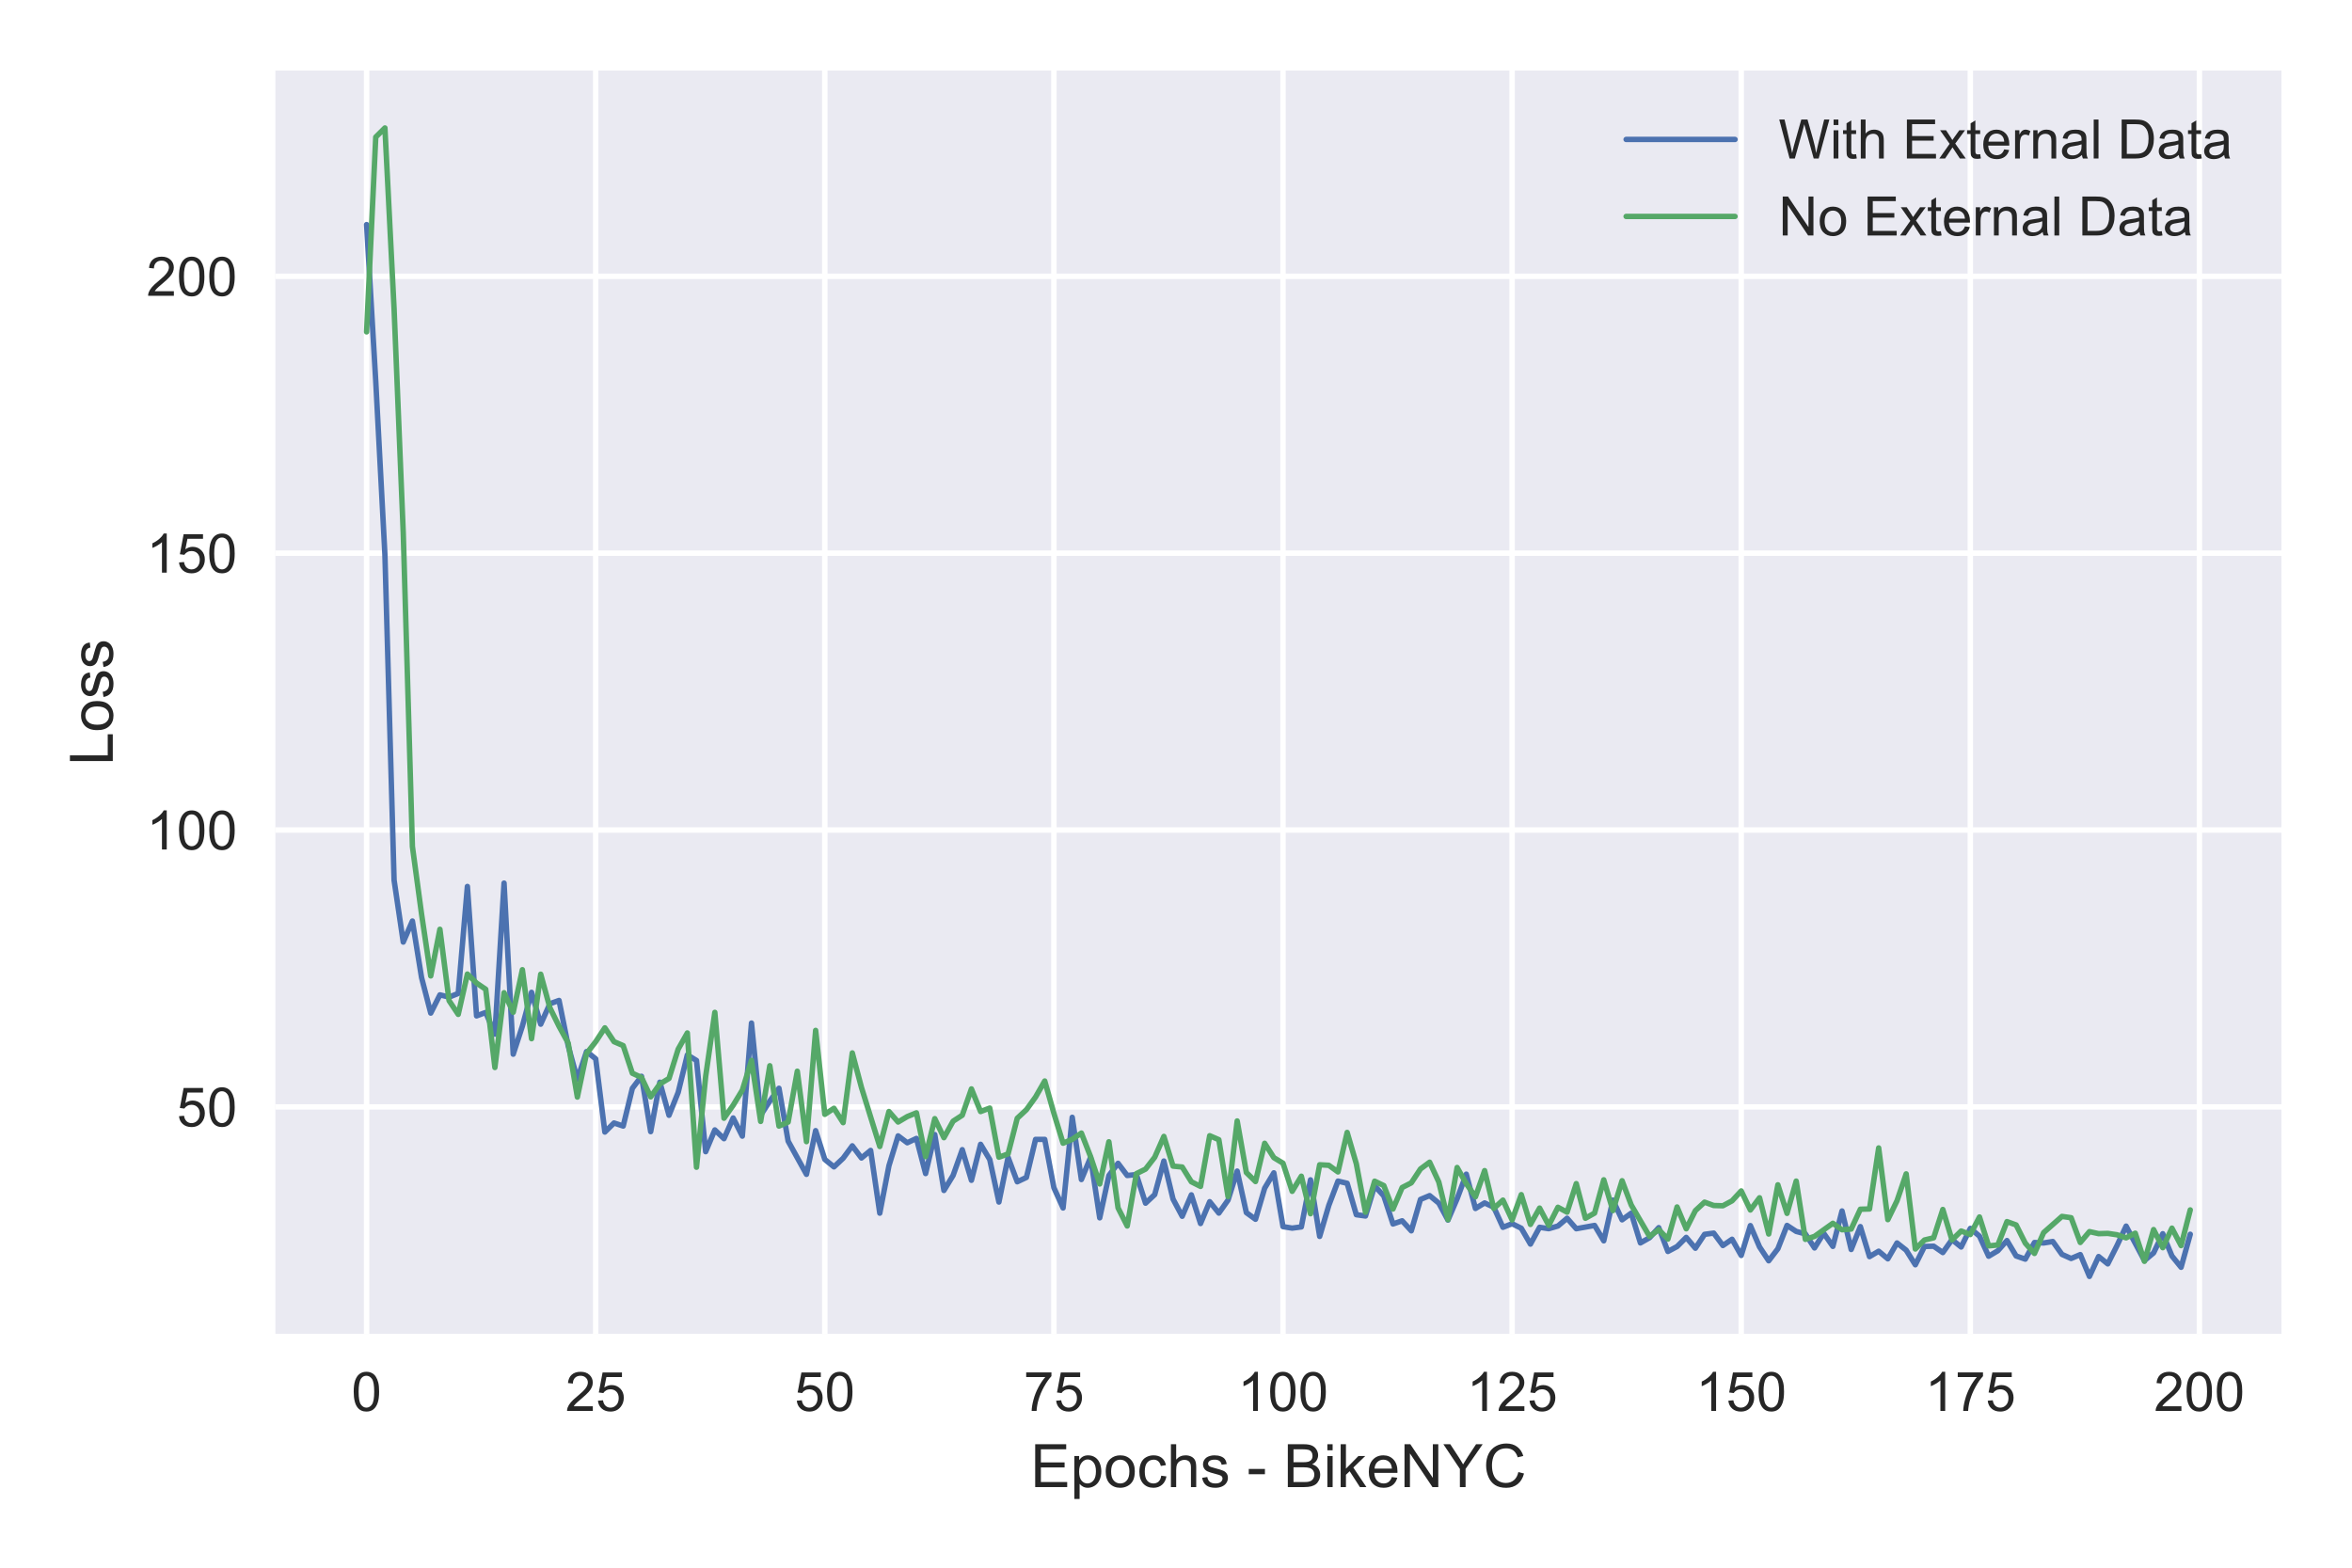<?xml version="1.0" encoding="utf-8" standalone="no"?>
<!DOCTYPE svg PUBLIC "-//W3C//DTD SVG 1.1//EN"
  "http://www.w3.org/Graphics/SVG/1.1/DTD/svg11.dtd">
<!-- Created with matplotlib (http://matplotlib.org/) -->
<svg height="288pt" version="1.1" viewBox="0 0 432 288" width="432pt" xmlns="http://www.w3.org/2000/svg" xmlns:xlink="http://www.w3.org/1999/xlink">
 <defs>
  <style type="text/css">
*{stroke-linecap:butt;stroke-linejoin:round;}
  </style>
 </defs>
 <g id="figure_1">
  <g id="patch_1">
   <path d="M 0 288 
L 432 288 
L 432 0 
L 0 0 
z
" style="fill:#ffffff;"/>
  </g>
  <g id="axes_1">
   <g id="patch_2">
    <path d="M 50.585 245.04 
L 419.04 245.04 
L 419.04 12.96 
L 50.585 12.96 
z
" style="fill:#eaeaf2;"/>
   </g>
   <g id="matplotlib.axis_1">
    <g id="xtick_1">
     <g id="line2d_1">
      <path clip-path="url(#pc6859d2e5b)" d="M 67.333 245.04 
L 67.333 12.96 
" style="fill:none;stroke:#ffffff;stroke-linecap:round;"/>
     </g>
     <g id="line2d_2"/>
     <g id="text_1">
      <!-- 0 -->
      <defs>
       <path d="M 4.156 35.297 
Q 4.156 48 6.766 55.734 
Q 9.375 63.484 14.516 67.672 
Q 19.672 71.875 27.484 71.875 
Q 33.25 71.875 37.594 69.547 
Q 41.938 67.234 44.766 62.859 
Q 47.609 58.5 49.219 52.219 
Q 50.828 45.953 50.828 35.297 
Q 50.828 22.703 48.234 14.969 
Q 45.656 7.234 40.5 3 
Q 35.359 -1.219 27.484 -1.219 
Q 17.141 -1.219 11.234 6.203 
Q 4.156 15.141 4.156 35.297 
z
M 13.188 35.297 
Q 13.188 17.672 17.312 11.828 
Q 21.438 6 27.484 6 
Q 33.547 6 37.672 11.859 
Q 41.797 17.719 41.797 35.297 
Q 41.797 52.984 37.672 58.781 
Q 33.547 64.594 27.391 64.594 
Q 21.344 64.594 17.719 59.469 
Q 13.188 52.938 13.188 35.297 
z
" id="ArialMT-30"/>
      </defs>
      <g style="fill:#262626;" transform="translate(64.552 259.198)scale(0.1 -0.1)">
       <use xlink:href="#ArialMT-30"/>
      </g>
     </g>
    </g>
    <g id="xtick_2">
     <g id="line2d_3">
      <path clip-path="url(#pc6859d2e5b)" d="M 109.413 245.04 
L 109.413 12.96 
" style="fill:none;stroke:#ffffff;stroke-linecap:round;"/>
     </g>
     <g id="line2d_4"/>
     <g id="text_2">
      <!-- 25 -->
      <defs>
       <path d="M 50.344 8.453 
L 50.344 0 
L 3.031 0 
Q 2.938 3.172 4.047 6.109 
Q 5.859 10.938 9.828 15.625 
Q 13.812 20.312 21.344 26.469 
Q 33.016 36.031 37.109 41.625 
Q 41.219 47.219 41.219 52.203 
Q 41.219 57.422 37.469 61 
Q 33.734 64.594 27.734 64.594 
Q 21.391 64.594 17.578 60.781 
Q 13.766 56.984 13.719 50.25 
L 4.688 51.172 
Q 5.609 61.281 11.656 66.578 
Q 17.719 71.875 27.938 71.875 
Q 38.234 71.875 44.234 66.156 
Q 50.25 60.453 50.25 52 
Q 50.25 47.703 48.484 43.547 
Q 46.734 39.406 42.656 34.812 
Q 38.578 30.219 29.109 22.219 
Q 21.188 15.578 18.938 13.203 
Q 16.703 10.844 15.234 8.453 
z
" id="ArialMT-32"/>
       <path d="M 4.156 18.75 
L 13.375 19.531 
Q 14.406 12.797 18.141 9.391 
Q 21.875 6 27.156 6 
Q 33.5 6 37.891 10.781 
Q 42.281 15.578 42.281 23.484 
Q 42.281 31 38.062 35.344 
Q 33.844 39.703 27 39.703 
Q 22.75 39.703 19.328 37.766 
Q 15.922 35.844 13.969 32.766 
L 5.719 33.844 
L 12.641 70.609 
L 48.25 70.609 
L 48.25 62.203 
L 19.672 62.203 
L 15.828 42.969 
Q 22.266 47.469 29.344 47.469 
Q 38.719 47.469 45.156 40.969 
Q 51.609 34.469 51.609 24.266 
Q 51.609 14.547 45.953 7.469 
Q 39.062 -1.219 27.156 -1.219 
Q 17.391 -1.219 11.203 4.25 
Q 5.031 9.719 4.156 18.75 
z
" id="ArialMT-35"/>
      </defs>
      <g style="fill:#262626;" transform="translate(103.852 259.198)scale(0.1 -0.1)">
       <use xlink:href="#ArialMT-32"/>
       <use x="55.615" xlink:href="#ArialMT-35"/>
      </g>
     </g>
    </g>
    <g id="xtick_3">
     <g id="line2d_5">
      <path clip-path="url(#pc6859d2e5b)" d="M 151.494 245.04 
L 151.494 12.96 
" style="fill:none;stroke:#ffffff;stroke-linecap:round;"/>
     </g>
     <g id="line2d_6"/>
     <g id="text_3">
      <!-- 50 -->
      <g style="fill:#262626;" transform="translate(145.933 259.198)scale(0.1 -0.1)">
       <use xlink:href="#ArialMT-35"/>
       <use x="55.615" xlink:href="#ArialMT-30"/>
      </g>
     </g>
    </g>
    <g id="xtick_4">
     <g id="line2d_7">
      <path clip-path="url(#pc6859d2e5b)" d="M 193.574 245.04 
L 193.574 12.96 
" style="fill:none;stroke:#ffffff;stroke-linecap:round;"/>
     </g>
     <g id="line2d_8"/>
     <g id="text_4">
      <!-- 75 -->
      <defs>
       <path d="M 4.734 62.203 
L 4.734 70.656 
L 51.078 70.656 
L 51.078 63.812 
Q 44.234 56.547 37.516 44.484 
Q 30.812 32.422 27.156 19.672 
Q 24.516 10.688 23.781 0 
L 14.75 0 
Q 14.891 8.453 18.062 20.406 
Q 21.234 32.375 27.172 43.484 
Q 33.109 54.594 39.797 62.203 
z
" id="ArialMT-37"/>
      </defs>
      <g style="fill:#262626;" transform="translate(188.013 259.198)scale(0.1 -0.1)">
       <use xlink:href="#ArialMT-37"/>
       <use x="55.615" xlink:href="#ArialMT-35"/>
      </g>
     </g>
    </g>
    <g id="xtick_5">
     <g id="line2d_9">
      <path clip-path="url(#pc6859d2e5b)" d="M 235.654 245.04 
L 235.654 12.96 
" style="fill:none;stroke:#ffffff;stroke-linecap:round;"/>
     </g>
     <g id="line2d_10"/>
     <g id="text_5">
      <!-- 100 -->
      <defs>
       <path d="M 37.25 0 
L 28.469 0 
L 28.469 56 
Q 25.297 52.984 20.141 49.953 
Q 14.984 46.922 10.891 45.406 
L 10.891 53.906 
Q 18.266 57.375 23.781 62.297 
Q 29.297 67.234 31.594 71.875 
L 37.25 71.875 
z
" id="ArialMT-31"/>
      </defs>
      <g style="fill:#262626;" transform="translate(227.313 259.198)scale(0.1 -0.1)">
       <use xlink:href="#ArialMT-31"/>
       <use x="55.615" xlink:href="#ArialMT-30"/>
       <use x="111.23" xlink:href="#ArialMT-30"/>
      </g>
     </g>
    </g>
    <g id="xtick_6">
     <g id="line2d_11">
      <path clip-path="url(#pc6859d2e5b)" d="M 277.734 245.04 
L 277.734 12.96 
" style="fill:none;stroke:#ffffff;stroke-linecap:round;"/>
     </g>
     <g id="line2d_12"/>
     <g id="text_6">
      <!-- 125 -->
      <g style="fill:#262626;" transform="translate(269.393 259.198)scale(0.1 -0.1)">
       <use xlink:href="#ArialMT-31"/>
       <use x="55.615" xlink:href="#ArialMT-32"/>
       <use x="111.23" xlink:href="#ArialMT-35"/>
      </g>
     </g>
    </g>
    <g id="xtick_7">
     <g id="line2d_13">
      <path clip-path="url(#pc6859d2e5b)" d="M 319.815 245.04 
L 319.815 12.96 
" style="fill:none;stroke:#ffffff;stroke-linecap:round;"/>
     </g>
     <g id="line2d_14"/>
     <g id="text_7">
      <!-- 150 -->
      <g style="fill:#262626;" transform="translate(311.473 259.198)scale(0.1 -0.1)">
       <use xlink:href="#ArialMT-31"/>
       <use x="55.615" xlink:href="#ArialMT-35"/>
       <use x="111.23" xlink:href="#ArialMT-30"/>
      </g>
     </g>
    </g>
    <g id="xtick_8">
     <g id="line2d_15">
      <path clip-path="url(#pc6859d2e5b)" d="M 361.895 245.04 
L 361.895 12.96 
" style="fill:none;stroke:#ffffff;stroke-linecap:round;"/>
     </g>
     <g id="line2d_16"/>
     <g id="text_8">
      <!-- 175 -->
      <g style="fill:#262626;" transform="translate(353.554 259.198)scale(0.1 -0.1)">
       <use xlink:href="#ArialMT-31"/>
       <use x="55.615" xlink:href="#ArialMT-37"/>
       <use x="111.23" xlink:href="#ArialMT-35"/>
      </g>
     </g>
    </g>
    <g id="xtick_9">
     <g id="line2d_17">
      <path clip-path="url(#pc6859d2e5b)" d="M 403.975 245.04 
L 403.975 12.96 
" style="fill:none;stroke:#ffffff;stroke-linecap:round;"/>
     </g>
     <g id="line2d_18"/>
     <g id="text_9">
      <!-- 200 -->
      <g style="fill:#262626;" transform="translate(395.634 259.198)scale(0.1 -0.1)">
       <use xlink:href="#ArialMT-32"/>
       <use x="55.615" xlink:href="#ArialMT-30"/>
       <use x="111.23" xlink:href="#ArialMT-30"/>
      </g>
     </g>
    </g>
    <g id="text_10">
     <!-- Epochs - BikeNYC -->
     <defs>
      <path d="M 7.906 0 
L 7.906 71.578 
L 59.672 71.578 
L 59.672 63.141 
L 17.391 63.141 
L 17.391 41.219 
L 56.984 41.219 
L 56.984 32.812 
L 17.391 32.812 
L 17.391 8.453 
L 61.328 8.453 
L 61.328 0 
z
" id="ArialMT-45"/>
      <path d="M 6.594 -19.875 
L 6.594 51.859 
L 14.594 51.859 
L 14.594 45.125 
Q 17.438 49.078 21 51.047 
Q 24.562 53.031 29.641 53.031 
Q 36.281 53.031 41.359 49.609 
Q 46.438 46.188 49.016 39.953 
Q 51.609 33.734 51.609 26.312 
Q 51.609 18.359 48.75 11.984 
Q 45.906 5.609 40.453 2.219 
Q 35.016 -1.172 29 -1.172 
Q 24.609 -1.172 21.109 0.688 
Q 17.625 2.547 15.375 5.375 
L 15.375 -19.875 
z
M 14.547 25.641 
Q 14.547 15.625 18.594 10.844 
Q 22.656 6.062 28.422 6.062 
Q 34.281 6.062 38.453 11.016 
Q 42.625 15.969 42.625 26.375 
Q 42.625 36.281 38.547 41.203 
Q 34.469 46.141 28.812 46.141 
Q 23.188 46.141 18.859 40.891 
Q 14.547 35.641 14.547 25.641 
z
" id="ArialMT-70"/>
      <path d="M 3.328 25.922 
Q 3.328 40.328 11.328 47.266 
Q 18.016 53.031 27.641 53.031 
Q 38.328 53.031 45.109 46.016 
Q 51.906 39.016 51.906 26.656 
Q 51.906 16.656 48.906 10.906 
Q 45.906 5.172 40.156 2 
Q 34.422 -1.172 27.641 -1.172 
Q 16.75 -1.172 10.031 5.812 
Q 3.328 12.797 3.328 25.922 
z
M 12.359 25.922 
Q 12.359 15.969 16.703 11.016 
Q 21.047 6.062 27.641 6.062 
Q 34.188 6.062 38.531 11.031 
Q 42.875 16.016 42.875 26.219 
Q 42.875 35.844 38.5 40.797 
Q 34.125 45.75 27.641 45.75 
Q 21.047 45.75 16.703 40.812 
Q 12.359 35.891 12.359 25.922 
z
" id="ArialMT-6f"/>
      <path d="M 40.438 19 
L 49.078 17.875 
Q 47.656 8.938 41.812 3.875 
Q 35.984 -1.172 27.484 -1.172 
Q 16.844 -1.172 10.375 5.781 
Q 3.906 12.75 3.906 25.734 
Q 3.906 34.125 6.688 40.422 
Q 9.469 46.734 15.156 49.875 
Q 20.844 53.031 27.547 53.031 
Q 35.984 53.031 41.359 48.75 
Q 46.734 44.484 48.25 36.625 
L 39.703 35.297 
Q 38.484 40.531 35.375 43.156 
Q 32.281 45.797 27.875 45.797 
Q 21.234 45.797 17.078 41.031 
Q 12.938 36.281 12.938 25.984 
Q 12.938 15.531 16.938 10.797 
Q 20.953 6.062 27.391 6.062 
Q 32.562 6.062 36.031 9.234 
Q 39.5 12.406 40.438 19 
z
" id="ArialMT-63"/>
      <path d="M 6.594 0 
L 6.594 71.578 
L 15.375 71.578 
L 15.375 45.906 
Q 21.531 53.031 30.906 53.031 
Q 36.672 53.031 40.922 50.75 
Q 45.172 48.484 47 44.484 
Q 48.828 40.484 48.828 32.859 
L 48.828 0 
L 40.047 0 
L 40.047 32.859 
Q 40.047 39.453 37.188 42.453 
Q 34.328 45.453 29.109 45.453 
Q 25.203 45.453 21.75 43.422 
Q 18.312 41.406 16.844 37.938 
Q 15.375 34.469 15.375 28.375 
L 15.375 0 
z
" id="ArialMT-68"/>
      <path d="M 3.078 15.484 
L 11.766 16.844 
Q 12.5 11.625 15.844 8.844 
Q 19.188 6.062 25.203 6.062 
Q 31.25 6.062 34.172 8.516 
Q 37.109 10.984 37.109 14.312 
Q 37.109 17.281 34.516 19 
Q 32.719 20.172 25.531 21.969 
Q 15.875 24.422 12.141 26.203 
Q 8.406 27.984 6.469 31.125 
Q 4.547 34.281 4.547 38.094 
Q 4.547 41.547 6.125 44.5 
Q 7.719 47.469 10.453 49.422 
Q 12.5 50.922 16.031 51.969 
Q 19.578 53.031 23.641 53.031 
Q 29.734 53.031 34.344 51.266 
Q 38.969 49.516 41.156 46.5 
Q 43.359 43.5 44.188 38.484 
L 35.594 37.312 
Q 35.016 41.312 32.203 43.547 
Q 29.391 45.797 24.266 45.797 
Q 18.219 45.797 15.625 43.797 
Q 13.031 41.797 13.031 39.109 
Q 13.031 37.406 14.109 36.031 
Q 15.188 34.625 17.484 33.688 
Q 18.797 33.203 25.25 31.453 
Q 34.578 28.953 38.25 27.359 
Q 41.938 25.781 44.031 22.75 
Q 46.141 19.734 46.141 15.234 
Q 46.141 10.844 43.578 6.953 
Q 41.016 3.078 36.172 0.953 
Q 31.344 -1.172 25.25 -1.172 
Q 15.141 -1.172 9.844 3.031 
Q 4.547 7.234 3.078 15.484 
z
" id="ArialMT-73"/>
      <path id="ArialMT-20"/>
      <path d="M 3.172 21.484 
L 3.172 30.328 
L 30.172 30.328 
L 30.172 21.484 
z
" id="ArialMT-2d"/>
      <path d="M 7.328 0 
L 7.328 71.578 
L 34.188 71.578 
Q 42.391 71.578 47.344 69.406 
Q 52.297 67.234 55.094 62.719 
Q 57.906 58.203 57.906 53.266 
Q 57.906 48.688 55.422 44.625 
Q 52.938 40.578 47.906 38.094 
Q 54.391 36.188 57.875 31.594 
Q 61.375 27 61.375 20.75 
Q 61.375 15.719 59.25 11.391 
Q 57.125 7.078 54 4.734 
Q 50.875 2.391 46.156 1.188 
Q 41.453 0 34.625 0 
z
M 16.797 41.5 
L 32.281 41.5 
Q 38.578 41.5 41.312 42.328 
Q 44.922 43.406 46.75 45.891 
Q 48.578 48.391 48.578 52.156 
Q 48.578 55.719 46.875 58.422 
Q 45.172 61.141 41.984 62.141 
Q 38.812 63.141 31.109 63.141 
L 16.797 63.141 
z
M 16.797 8.453 
L 34.625 8.453 
Q 39.203 8.453 41.062 8.797 
Q 44.344 9.375 46.531 10.734 
Q 48.734 12.109 50.141 14.719 
Q 51.562 17.328 51.562 20.75 
Q 51.562 24.75 49.516 27.703 
Q 47.469 30.672 43.828 31.859 
Q 40.188 33.062 33.344 33.062 
L 16.797 33.062 
z
" id="ArialMT-42"/>
      <path d="M 6.641 61.469 
L 6.641 71.578 
L 15.438 71.578 
L 15.438 61.469 
z
M 6.641 0 
L 6.641 51.859 
L 15.438 51.859 
L 15.438 0 
z
" id="ArialMT-69"/>
      <path d="M 6.641 0 
L 6.641 71.578 
L 15.438 71.578 
L 15.438 30.766 
L 36.234 51.859 
L 47.609 51.859 
L 27.781 32.625 
L 49.609 0 
L 38.766 0 
L 21.625 26.516 
L 15.438 20.562 
L 15.438 0 
z
" id="ArialMT-6b"/>
      <path d="M 42.094 16.703 
L 51.172 15.578 
Q 49.031 7.625 43.219 3.219 
Q 37.406 -1.172 28.375 -1.172 
Q 17 -1.172 10.328 5.828 
Q 3.656 12.844 3.656 25.484 
Q 3.656 38.578 10.391 45.797 
Q 17.141 53.031 27.875 53.031 
Q 38.281 53.031 44.875 45.953 
Q 51.469 38.875 51.469 26.031 
Q 51.469 25.25 51.422 23.688 
L 12.75 23.688 
Q 13.234 15.141 17.578 10.594 
Q 21.922 6.062 28.422 6.062 
Q 33.25 6.062 36.672 8.594 
Q 40.094 11.141 42.094 16.703 
z
M 13.234 30.906 
L 42.188 30.906 
Q 41.609 37.453 38.875 40.719 
Q 34.672 45.797 27.984 45.797 
Q 21.922 45.797 17.797 41.75 
Q 13.672 37.703 13.234 30.906 
z
" id="ArialMT-65"/>
      <path d="M 7.625 0 
L 7.625 71.578 
L 17.328 71.578 
L 54.938 15.375 
L 54.938 71.578 
L 64.016 71.578 
L 64.016 0 
L 54.297 0 
L 16.703 56.25 
L 16.703 0 
z
" id="ArialMT-4e"/>
      <path d="M 27.875 0 
L 27.875 30.328 
L 0.297 71.578 
L 11.812 71.578 
L 25.922 50 
Q 29.828 43.953 33.203 37.891 
Q 36.422 43.5 41.016 50.531 
L 54.891 71.578 
L 65.922 71.578 
L 37.359 30.328 
L 37.359 0 
z
" id="ArialMT-59"/>
      <path d="M 58.797 25.094 
L 68.266 22.703 
Q 65.281 11.031 57.547 4.906 
Q 49.812 -1.219 38.625 -1.219 
Q 27.047 -1.219 19.797 3.484 
Q 12.547 8.203 8.766 17.141 
Q 4.984 26.078 4.984 36.328 
Q 4.984 47.516 9.25 55.828 
Q 13.531 64.156 21.406 68.469 
Q 29.297 72.797 38.766 72.797 
Q 49.516 72.797 56.828 67.328 
Q 64.156 61.859 67.047 51.953 
L 57.719 49.75 
Q 55.219 57.562 50.484 61.125 
Q 45.75 64.703 38.578 64.703 
Q 30.328 64.703 24.781 60.734 
Q 19.234 56.781 16.984 50.109 
Q 14.75 43.453 14.75 36.375 
Q 14.75 27.25 17.406 20.438 
Q 20.062 13.625 25.672 10.25 
Q 31.297 6.891 37.844 6.891 
Q 45.797 6.891 51.312 11.469 
Q 56.844 16.062 58.797 25.094 
z
" id="ArialMT-43"/>
     </defs>
     <g style="fill:#262626;" transform="translate(189.269 273.193)scale(0.11 -0.11)">
      <use xlink:href="#ArialMT-45"/>
      <use x="66.699" xlink:href="#ArialMT-70"/>
      <use x="122.314" xlink:href="#ArialMT-6f"/>
      <use x="177.93" xlink:href="#ArialMT-63"/>
      <use x="227.93" xlink:href="#ArialMT-68"/>
      <use x="283.545" xlink:href="#ArialMT-73"/>
      <use x="333.545" xlink:href="#ArialMT-20"/>
      <use x="361.328" xlink:href="#ArialMT-2d"/>
      <use x="394.629" xlink:href="#ArialMT-20"/>
      <use x="422.412" xlink:href="#ArialMT-42"/>
      <use x="489.111" xlink:href="#ArialMT-69"/>
      <use x="511.328" xlink:href="#ArialMT-6b"/>
      <use x="561.328" xlink:href="#ArialMT-65"/>
      <use x="616.943" xlink:href="#ArialMT-4e"/>
      <use x="689.16" xlink:href="#ArialMT-59"/>
      <use x="755.859" xlink:href="#ArialMT-43"/>
     </g>
    </g>
   </g>
   <g id="matplotlib.axis_2">
    <g id="ytick_1">
     <g id="line2d_19">
      <path clip-path="url(#pc6859d2e5b)" d="M 50.585 203.351 
L 419.04 203.351 
" style="fill:none;stroke:#ffffff;stroke-linecap:round;"/>
     </g>
     <g id="line2d_20"/>
     <g id="text_11">
      <!-- 50 -->
      <g style="fill:#262626;" transform="translate(32.463 206.93)scale(0.1 -0.1)">
       <use xlink:href="#ArialMT-35"/>
       <use x="55.615" xlink:href="#ArialMT-30"/>
      </g>
     </g>
    </g>
    <g id="ytick_2">
     <g id="line2d_21">
      <path clip-path="url(#pc6859d2e5b)" d="M 50.585 152.487 
L 419.04 152.487 
" style="fill:none;stroke:#ffffff;stroke-linecap:round;"/>
     </g>
     <g id="line2d_22"/>
     <g id="text_12">
      <!-- 100 -->
      <g style="fill:#262626;" transform="translate(26.902 156.066)scale(0.1 -0.1)">
       <use xlink:href="#ArialMT-31"/>
       <use x="55.615" xlink:href="#ArialMT-30"/>
       <use x="111.23" xlink:href="#ArialMT-30"/>
      </g>
     </g>
    </g>
    <g id="ytick_3">
     <g id="line2d_23">
      <path clip-path="url(#pc6859d2e5b)" d="M 50.585 101.624 
L 419.04 101.624 
" style="fill:none;stroke:#ffffff;stroke-linecap:round;"/>
     </g>
     <g id="line2d_24"/>
     <g id="text_13">
      <!-- 150 -->
      <g style="fill:#262626;" transform="translate(26.902 105.203)scale(0.1 -0.1)">
       <use xlink:href="#ArialMT-31"/>
       <use x="55.615" xlink:href="#ArialMT-35"/>
       <use x="111.23" xlink:href="#ArialMT-30"/>
      </g>
     </g>
    </g>
    <g id="ytick_4">
     <g id="line2d_25">
      <path clip-path="url(#pc6859d2e5b)" d="M 50.585 50.761 
L 419.04 50.761 
" style="fill:none;stroke:#ffffff;stroke-linecap:round;"/>
     </g>
     <g id="line2d_26"/>
     <g id="text_14">
      <!-- 200 -->
      <g style="fill:#262626;" transform="translate(26.902 54.339)scale(0.1 -0.1)">
       <use xlink:href="#ArialMT-32"/>
       <use x="55.615" xlink:href="#ArialMT-30"/>
       <use x="111.23" xlink:href="#ArialMT-30"/>
      </g>
     </g>
    </g>
    <g id="text_15">
     <!-- Loss -->
     <defs>
      <path d="M 7.328 0 
L 7.328 71.578 
L 16.797 71.578 
L 16.797 8.453 
L 52.047 8.453 
L 52.047 0 
z
" id="ArialMT-4c"/>
     </defs>
     <g style="fill:#262626;" transform="translate(20.716 140.617)rotate(-90)scale(0.11 -0.11)">
      <use xlink:href="#ArialMT-4c"/>
      <use x="55.615" xlink:href="#ArialMT-6f"/>
      <use x="111.23" xlink:href="#ArialMT-73"/>
      <use x="161.23" xlink:href="#ArialMT-73"/>
     </g>
    </g>
   </g>
   <g id="line2d_27">
    <path clip-path="url(#pc6859d2e5b)" d="M 67.333 41.26 
L 69.016 70.059 
L 70.699 101.937 
L 72.383 161.687 
L 74.066 173.068 
L 75.749 169.2 
L 77.432 179.597 
L 79.115 186.115 
L 80.799 182.766 
L 82.482 183.178 
L 84.165 182.505 
L 85.848 162.854 
L 87.531 186.63 
L 89.215 185.995 
L 90.898 189.982 
L 92.581 162.233 
L 94.264 193.665 
L 95.948 188.51 
L 97.631 182.299 
L 99.314 188.154 
L 100.997 184.402 
L 102.68 183.791 
L 104.364 192.137 
L 106.047 198.274 
L 107.73 193.182 
L 109.413 194.514 
L 111.096 207.971 
L 112.78 206.303 
L 114.463 206.867 
L 116.146 199.939 
L 117.829 197.726 
L 119.513 207.892 
L 121.196 198.812 
L 122.879 204.891 
L 124.562 200.686 
L 126.245 193.794 
L 127.929 194.821 
L 129.612 211.577 
L 131.295 207.576 
L 132.978 209.188 
L 134.661 205.384 
L 136.345 208.72 
L 138.028 187.949 
L 139.711 204.885 
L 141.394 202.279 
L 143.077 199.927 
L 144.761 209.639 
L 148.127 215.738 
L 149.81 207.71 
L 151.494 213 
L 153.177 214.368 
L 154.86 212.783 
L 156.543 210.498 
L 158.226 212.735 
L 159.91 211.343 
L 161.593 222.87 
L 163.276 214.157 
L 164.959 208.671 
L 166.642 209.938 
L 168.326 209.142 
L 170.009 215.595 
L 171.692 208.431 
L 173.375 218.7 
L 175.058 215.935 
L 176.742 211.205 
L 178.425 216.832 
L 180.108 210.219 
L 181.791 213.02 
L 183.475 220.829 
L 185.158 212.618 
L 186.841 217.104 
L 188.524 216.307 
L 190.207 209.318 
L 191.891 209.318 
L 193.574 218.201 
L 195.257 221.915 
L 196.94 205.26 
L 198.623 216.691 
L 200.307 212.652 
L 201.99 223.73 
L 203.673 215.953 
L 205.356 213.712 
L 207.04 215.951 
L 208.723 215.782 
L 210.406 221.035 
L 212.089 219.46 
L 213.772 213.291 
L 215.456 220.288 
L 217.139 223.443 
L 218.822 219.506 
L 220.505 224.775 
L 222.188 220.76 
L 223.872 222.857 
L 225.555 220.476 
L 227.238 215.142 
L 228.921 222.77 
L 230.604 223.991 
L 232.288 218.273 
L 233.971 215.461 
L 235.654 225.345 
L 237.337 225.618 
L 239.021 225.396 
L 240.704 216.748 
L 242.387 227.141 
L 244.07 221.436 
L 245.753 216.982 
L 247.437 217.38 
L 249.12 223.155 
L 250.803 223.389 
L 252.486 217.856 
L 254.169 219.702 
L 255.853 224.857 
L 257.536 224.272 
L 259.219 226.117 
L 260.902 220.348 
L 262.585 219.646 
L 264.269 221.021 
L 265.952 224.141 
L 267.635 220.217 
L 269.318 215.705 
L 271.002 222.009 
L 272.685 220.992 
L 274.368 221.777 
L 276.051 225.469 
L 277.734 224.805 
L 279.418 225.644 
L 281.101 228.556 
L 282.784 225.469 
L 284.467 225.723 
L 286.15 225.232 
L 287.834 223.807 
L 289.517 225.73 
L 292.883 225.124 
L 294.567 227.951 
L 296.25 220.468 
L 297.933 224.093 
L 299.616 222.875 
L 301.299 228.336 
L 302.983 227.38 
L 304.666 225.528 
L 306.349 229.905 
L 308.032 229.005 
L 309.715 227.322 
L 311.399 229.311 
L 313.082 226.76 
L 314.765 226.535 
L 316.448 228.814 
L 318.131 227.665 
L 319.815 230.641 
L 321.498 225.156 
L 323.181 229.072 
L 324.864 231.619 
L 326.548 229.41 
L 328.231 225.121 
L 329.914 226.222 
L 331.597 226.675 
L 333.28 229.258 
L 334.964 226.558 
L 336.647 228.974 
L 338.33 222.468 
L 340.013 229.544 
L 341.696 225.34 
L 343.38 230.856 
L 345.063 229.86 
L 346.746 231.258 
L 348.429 228.343 
L 350.112 229.665 
L 351.796 232.353 
L 353.479 228.989 
L 355.162 228.938 
L 356.845 230.108 
L 358.529 227.732 
L 360.212 229.086 
L 361.895 225.668 
L 363.578 227.091 
L 365.261 230.781 
L 366.945 229.778 
L 368.628 227.902 
L 370.311 230.736 
L 371.994 231.315 
L 373.677 228.263 
L 375.361 228.346 
L 377.044 228.08 
L 378.727 230.444 
L 380.41 231.197 
L 382.094 230.481 
L 383.777 234.491 
L 385.46 230.839 
L 387.143 232.188 
L 388.826 228.85 
L 390.51 225.25 
L 393.876 231.58 
L 395.559 230.171 
L 397.242 226.649 
L 398.926 230.737 
L 400.609 232.813 
L 402.292 226.744 
L 402.292 226.744 
" style="fill:none;stroke:#4c72b0;stroke-linecap:round;"/>
   </g>
   <g id="line2d_28">
    <path clip-path="url(#pc6859d2e5b)" d="M 67.333 60.97 
L 69.016 25.18 
L 70.699 23.509 
L 72.383 56.753 
L 74.066 97.878 
L 75.749 155.515 
L 77.432 167.933 
L 79.115 179.286 
L 80.799 170.718 
L 82.482 183.826 
L 84.165 186.351 
L 85.848 178.947 
L 87.531 180.598 
L 89.215 181.74 
L 90.898 196.109 
L 92.581 182.375 
L 94.264 185.965 
L 95.948 178.144 
L 97.631 190.822 
L 99.314 178.974 
L 100.997 185.123 
L 102.68 188.545 
L 104.364 191.624 
L 106.047 201.545 
L 107.73 193.534 
L 109.413 191.378 
L 111.096 188.824 
L 112.78 191.364 
L 114.463 192.088 
L 116.146 197.165 
L 117.829 197.941 
L 119.513 201.508 
L 121.196 199.135 
L 122.879 198.122 
L 124.562 192.741 
L 126.245 189.762 
L 127.929 214.434 
L 129.612 197.757 
L 131.295 185.982 
L 132.978 205.43 
L 134.661 203.048 
L 136.345 200.27 
L 138.028 194.807 
L 139.711 206.017 
L 141.394 195.788 
L 143.077 206.872 
L 144.761 206.139 
L 146.444 196.793 
L 148.127 209.732 
L 149.81 189.293 
L 151.494 204.72 
L 153.177 203.606 
L 154.86 206.246 
L 156.543 193.435 
L 158.226 199.773 
L 161.593 210.623 
L 163.276 204.198 
L 164.959 206.129 
L 166.642 205.127 
L 168.326 204.44 
L 170.009 212.489 
L 171.692 205.507 
L 173.375 209.004 
L 175.058 205.972 
L 176.742 204.883 
L 178.425 200.04 
L 180.108 204.204 
L 181.791 203.564 
L 183.475 212.586 
L 185.158 211.987 
L 186.841 205.437 
L 188.524 203.868 
L 190.207 201.533 
L 191.891 198.592 
L 193.574 204.535 
L 195.257 210.019 
L 196.94 209.301 
L 198.623 208.158 
L 200.307 212.477 
L 201.99 217.507 
L 203.673 209.754 
L 205.356 221.899 
L 207.04 225.225 
L 208.723 215.613 
L 210.406 214.778 
L 212.089 212.6 
L 213.772 208.771 
L 215.456 214.229 
L 217.139 214.394 
L 218.822 217.105 
L 220.505 217.955 
L 222.188 208.643 
L 223.872 209.371 
L 225.555 219.818 
L 227.238 205.93 
L 228.921 215.406 
L 230.604 217.059 
L 232.288 210.03 
L 233.971 212.674 
L 235.654 213.688 
L 237.337 218.859 
L 239.021 216.082 
L 240.704 222.976 
L 242.387 213.98 
L 244.07 214.075 
L 245.753 215.295 
L 247.437 208.04 
L 249.12 213.795 
L 250.803 222.705 
L 252.486 216.996 
L 254.169 217.805 
L 255.853 222.111 
L 257.536 218.162 
L 259.219 217.304 
L 260.902 214.749 
L 262.585 213.508 
L 264.269 217.149 
L 265.952 224.07 
L 267.635 214.482 
L 269.318 217.448 
L 271.002 219.863 
L 272.685 215.055 
L 274.368 222.001 
L 276.051 220.474 
L 277.734 224.126 
L 279.418 219.467 
L 281.101 224.939 
L 282.784 221.937 
L 284.467 225.119 
L 286.15 221.789 
L 287.834 222.69 
L 289.517 217.445 
L 291.2 223.807 
L 292.883 222.86 
L 294.567 216.744 
L 296.25 222.4 
L 297.933 216.911 
L 299.616 221.376 
L 302.983 227.153 
L 304.666 225.896 
L 306.349 227.632 
L 308.032 221.733 
L 309.715 225.743 
L 311.399 222.402 
L 313.082 220.847 
L 314.765 221.465 
L 316.448 221.513 
L 318.131 220.608 
L 319.815 218.784 
L 321.498 222.29 
L 323.181 220.042 
L 324.864 226.703 
L 326.548 217.661 
L 328.231 222.91 
L 329.914 216.98 
L 331.597 227.684 
L 333.28 227.137 
L 336.647 224.729 
L 338.33 225.922 
L 340.013 225.79 
L 341.696 222.147 
L 343.38 222.102 
L 345.063 210.888 
L 346.746 224.062 
L 348.429 220.6 
L 350.112 215.652 
L 351.796 229.456 
L 353.479 227.799 
L 355.162 227.396 
L 356.845 222.193 
L 358.529 227.799 
L 360.212 226.148 
L 361.895 226.801 
L 363.578 223.57 
L 365.261 228.882 
L 366.945 228.719 
L 368.628 224.421 
L 370.311 225.035 
L 371.994 228.385 
L 373.677 230.273 
L 375.361 226.441 
L 378.727 223.469 
L 380.41 223.709 
L 382.094 228.255 
L 383.777 226.261 
L 385.46 226.636 
L 387.143 226.587 
L 388.826 226.838 
L 390.51 227.406 
L 392.193 226.551 
L 393.876 231.718 
L 395.559 225.885 
L 397.242 229.213 
L 398.926 225.623 
L 400.609 228.835 
L 402.292 222.272 
L 402.292 222.272 
" style="fill:none;stroke:#55a868;stroke-linecap:round;"/>
   </g>
   <g id="patch_3">
    <path d="M 50.585 245.04 
L 50.585 12.96 
" style="fill:none;"/>
   </g>
   <g id="patch_4">
    <path d="M 419.04 245.04 
L 419.04 12.96 
" style="fill:none;"/>
   </g>
   <g id="patch_5">
    <path d="M 50.585 245.04 
L 419.04 245.04 
" style="fill:none;"/>
   </g>
   <g id="patch_6">
    <path d="M 50.585 12.96 
L 419.04 12.96 
" style="fill:none;"/>
   </g>
   <g id="legend_1">
    <g id="line2d_29">
     <path d="M 298.679 25.618 
L 318.679 25.618 
" style="fill:none;stroke:#4c72b0;stroke-linecap:round;"/>
    </g>
    <g id="line2d_30"/>
    <g id="text_16">
     <!-- With External Data -->
     <defs>
      <path d="M 20.219 0 
L 1.219 71.578 
L 10.938 71.578 
L 21.828 24.656 
Q 23.578 17.281 24.859 10.016 
Q 27.594 21.484 28.078 23.25 
L 41.703 71.578 
L 53.125 71.578 
L 63.375 35.359 
Q 67.234 21.875 68.953 10.016 
Q 70.312 16.797 72.516 25.594 
L 83.734 71.578 
L 93.266 71.578 
L 73.641 0 
L 64.5 0 
L 49.422 54.547 
Q 47.516 61.375 47.172 62.938 
Q 46.047 58.016 45.062 54.547 
L 29.891 0 
z
" id="ArialMT-57"/>
      <path d="M 25.781 7.859 
L 27.047 0.094 
Q 23.344 -0.688 20.406 -0.688 
Q 15.625 -0.688 12.984 0.828 
Q 10.359 2.344 9.281 4.812 
Q 8.203 7.281 8.203 15.188 
L 8.203 45.016 
L 1.766 45.016 
L 1.766 51.859 
L 8.203 51.859 
L 8.203 64.703 
L 16.938 69.969 
L 16.938 51.859 
L 25.781 51.859 
L 25.781 45.016 
L 16.938 45.016 
L 16.938 14.703 
Q 16.938 10.938 17.406 9.859 
Q 17.875 8.797 18.922 8.156 
Q 19.969 7.516 21.922 7.516 
Q 23.391 7.516 25.781 7.859 
z
" id="ArialMT-74"/>
      <path d="M 0.734 0 
L 19.672 26.953 
L 2.156 51.859 
L 13.141 51.859 
L 21.094 39.703 
Q 23.344 36.234 24.703 33.891 
Q 26.859 37.109 28.656 39.594 
L 37.406 51.859 
L 47.906 51.859 
L 29.984 27.438 
L 49.266 0 
L 38.484 0 
L 27.828 16.109 
L 25 20.453 
L 11.375 0 
z
" id="ArialMT-78"/>
      <path d="M 6.5 0 
L 6.5 51.859 
L 14.406 51.859 
L 14.406 44 
Q 17.438 49.516 20 51.266 
Q 22.562 53.031 25.641 53.031 
Q 30.078 53.031 34.672 50.203 
L 31.641 42.047 
Q 28.422 43.953 25.203 43.953 
Q 22.312 43.953 20.016 42.219 
Q 17.719 40.484 16.75 37.406 
Q 15.281 32.719 15.281 27.156 
L 15.281 0 
z
" id="ArialMT-72"/>
      <path d="M 6.594 0 
L 6.594 51.859 
L 14.5 51.859 
L 14.5 44.484 
Q 20.219 53.031 31 53.031 
Q 35.688 53.031 39.625 51.344 
Q 43.562 49.656 45.516 46.922 
Q 47.469 44.188 48.25 40.438 
Q 48.734 37.984 48.734 31.891 
L 48.734 0 
L 39.938 0 
L 39.938 31.547 
Q 39.938 36.922 38.906 39.578 
Q 37.891 42.234 35.281 43.812 
Q 32.672 45.406 29.156 45.406 
Q 23.531 45.406 19.453 41.844 
Q 15.375 38.281 15.375 28.328 
L 15.375 0 
z
" id="ArialMT-6e"/>
      <path d="M 40.438 6.391 
Q 35.547 2.25 31.031 0.531 
Q 26.516 -1.172 21.344 -1.172 
Q 12.797 -1.172 8.203 3 
Q 3.609 7.172 3.609 13.672 
Q 3.609 17.484 5.344 20.625 
Q 7.078 23.781 9.891 25.688 
Q 12.703 27.594 16.219 28.562 
Q 18.797 29.25 24.031 29.891 
Q 34.672 31.156 39.703 32.906 
Q 39.75 34.719 39.75 35.203 
Q 39.75 40.578 37.25 42.781 
Q 33.891 45.75 27.25 45.75 
Q 21.047 45.75 18.094 43.578 
Q 15.141 41.406 13.719 35.891 
L 5.125 37.062 
Q 6.297 42.578 8.984 45.969 
Q 11.672 49.359 16.75 51.188 
Q 21.828 53.031 28.516 53.031 
Q 35.156 53.031 39.297 51.469 
Q 43.453 49.906 45.406 47.531 
Q 47.359 45.172 48.141 41.547 
Q 48.578 39.312 48.578 33.453 
L 48.578 21.734 
Q 48.578 9.469 49.141 6.219 
Q 49.703 2.984 51.375 0 
L 42.188 0 
Q 40.828 2.734 40.438 6.391 
z
M 39.703 26.031 
Q 34.906 24.078 25.344 22.703 
Q 19.922 21.922 17.672 20.938 
Q 15.438 19.969 14.203 18.094 
Q 12.984 16.219 12.984 13.922 
Q 12.984 10.406 15.641 8.062 
Q 18.312 5.719 23.438 5.719 
Q 28.516 5.719 32.469 7.938 
Q 36.422 10.156 38.281 14.016 
Q 39.703 17 39.703 22.797 
z
" id="ArialMT-61"/>
      <path d="M 6.391 0 
L 6.391 71.578 
L 15.188 71.578 
L 15.188 0 
z
" id="ArialMT-6c"/>
      <path d="M 7.719 0 
L 7.719 71.578 
L 32.375 71.578 
Q 40.719 71.578 45.125 70.562 
Q 51.266 69.141 55.609 65.438 
Q 61.281 60.641 64.078 53.188 
Q 66.891 45.75 66.891 36.188 
Q 66.891 28.031 64.984 21.734 
Q 63.094 15.438 60.109 11.297 
Q 57.125 7.172 53.578 4.797 
Q 50.047 2.438 45.047 1.219 
Q 40.047 0 33.547 0 
z
M 17.188 8.453 
L 32.469 8.453 
Q 39.547 8.453 43.578 9.766 
Q 47.609 11.078 50 13.484 
Q 53.375 16.844 55.25 22.531 
Q 57.125 28.219 57.125 36.328 
Q 57.125 47.562 53.438 53.594 
Q 49.75 59.625 44.484 61.672 
Q 40.672 63.141 32.234 63.141 
L 17.188 63.141 
z
" id="ArialMT-44"/>
     </defs>
     <g style="fill:#262626;" transform="translate(326.679 29.118)scale(0.1 -0.1)">
      <use xlink:href="#ArialMT-57"/>
      <use x="94.385" xlink:href="#ArialMT-69"/>
      <use x="116.602" xlink:href="#ArialMT-74"/>
      <use x="144.385" xlink:href="#ArialMT-68"/>
      <use x="200" xlink:href="#ArialMT-20"/>
      <use x="227.783" xlink:href="#ArialMT-45"/>
      <use x="294.482" xlink:href="#ArialMT-78"/>
      <use x="344.482" xlink:href="#ArialMT-74"/>
      <use x="372.266" xlink:href="#ArialMT-65"/>
      <use x="427.881" xlink:href="#ArialMT-72"/>
      <use x="461.182" xlink:href="#ArialMT-6e"/>
      <use x="516.797" xlink:href="#ArialMT-61"/>
      <use x="572.412" xlink:href="#ArialMT-6c"/>
      <use x="594.629" xlink:href="#ArialMT-20"/>
      <use x="622.412" xlink:href="#ArialMT-44"/>
      <use x="694.629" xlink:href="#ArialMT-61"/>
      <use x="750.244" xlink:href="#ArialMT-74"/>
      <use x="778.027" xlink:href="#ArialMT-61"/>
     </g>
    </g>
    <g id="line2d_31">
     <path d="M 298.679 39.763 
L 318.679 39.763 
" style="fill:none;stroke:#55a868;stroke-linecap:round;"/>
    </g>
    <g id="line2d_32"/>
    <g id="text_17">
     <!-- No External Data -->
     <g style="fill:#262626;" transform="translate(326.679 43.263)scale(0.1 -0.1)">
      <use xlink:href="#ArialMT-4e"/>
      <use x="72.217" xlink:href="#ArialMT-6f"/>
      <use x="127.832" xlink:href="#ArialMT-20"/>
      <use x="155.615" xlink:href="#ArialMT-45"/>
      <use x="222.314" xlink:href="#ArialMT-78"/>
      <use x="272.314" xlink:href="#ArialMT-74"/>
      <use x="300.098" xlink:href="#ArialMT-65"/>
      <use x="355.713" xlink:href="#ArialMT-72"/>
      <use x="389.014" xlink:href="#ArialMT-6e"/>
      <use x="444.629" xlink:href="#ArialMT-61"/>
      <use x="500.244" xlink:href="#ArialMT-6c"/>
      <use x="522.461" xlink:href="#ArialMT-20"/>
      <use x="550.244" xlink:href="#ArialMT-44"/>
      <use x="622.461" xlink:href="#ArialMT-61"/>
      <use x="678.076" xlink:href="#ArialMT-74"/>
      <use x="705.859" xlink:href="#ArialMT-61"/>
     </g>
    </g>
   </g>
  </g>
 </g>
 <defs>
  <clipPath id="pc6859d2e5b">
   <rect height="232.08" width="368.455" x="50.585" y="12.96"/>
  </clipPath>
 </defs>
</svg>
